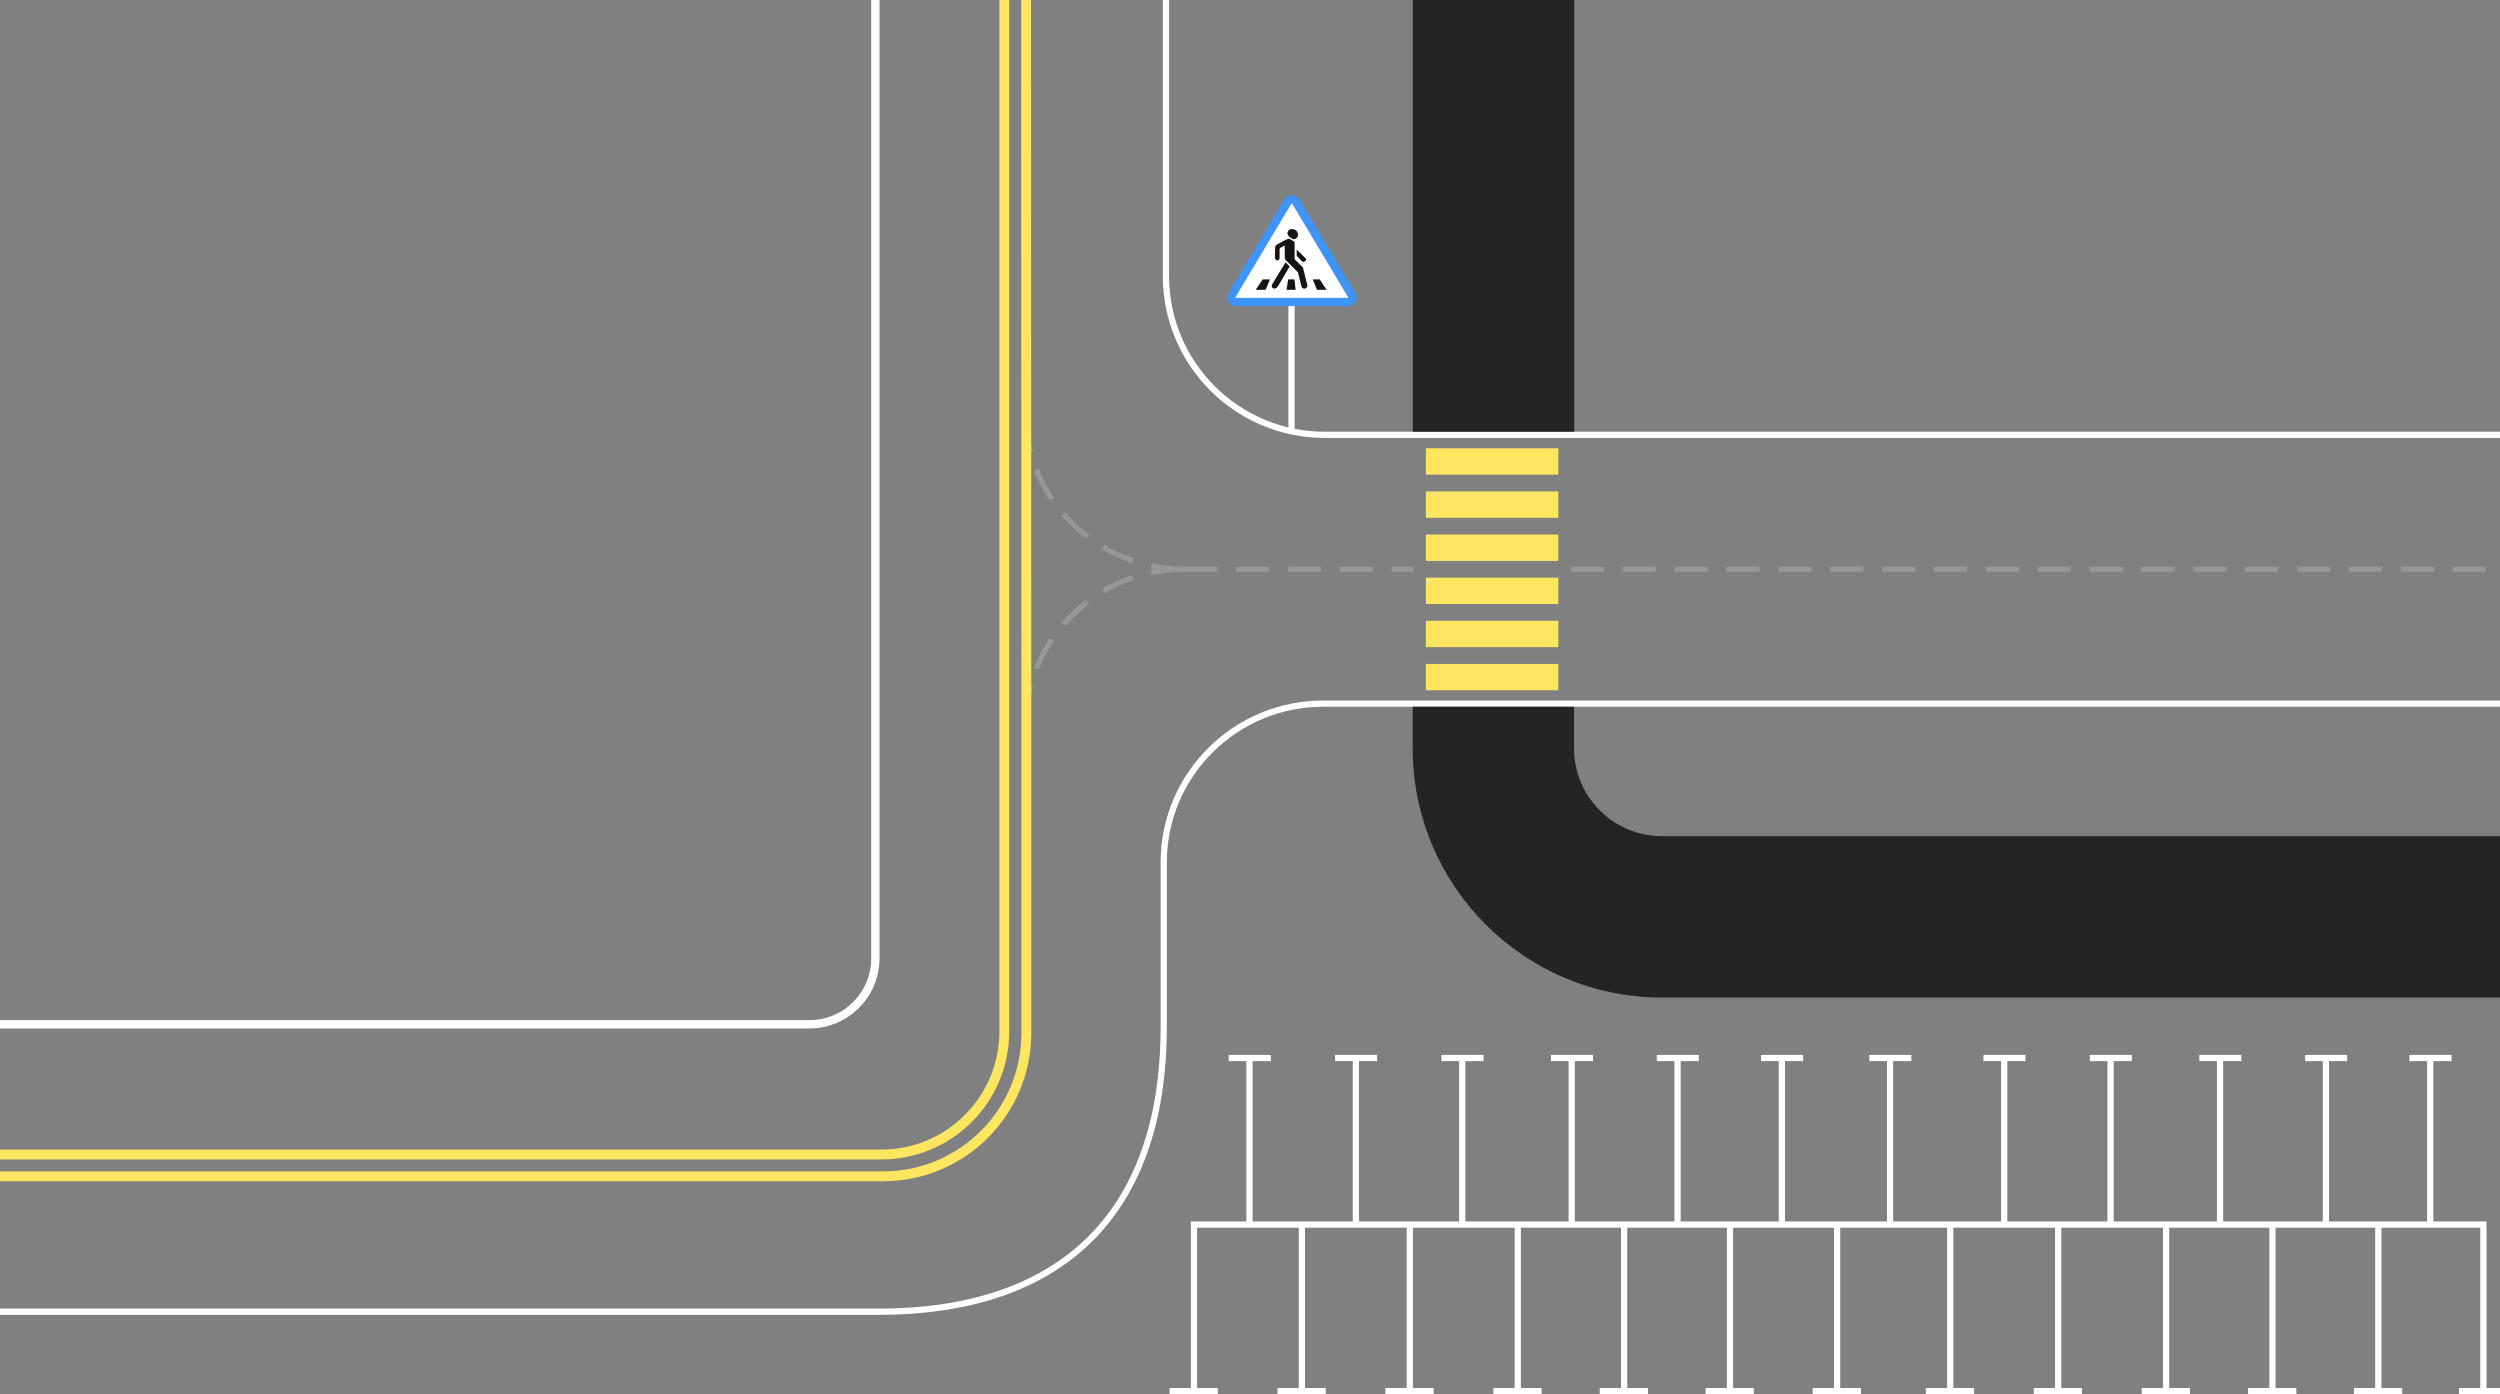 <svg width="4818" height="2687" viewBox="0 0 4818 2687" fill="none" xmlns="http://www.w3.org/2000/svg">
<rect x="0" y="0" width="4818" height="2687" fill="#808080" stroke="none"/>
<path d="M2281.23 1097H2282.24M2282.24 1097H2724.64M2282.24 1097C2112.55 1097 1975 1234 1975 1403M2282.24 1097C2112.55 1097 1975 959.999 1975 791M3026.96 1097H4828" stroke="#979797" stroke-width="10" stroke-dasharray="64 36"/>
<path d="M-3 2225H1698.5C1829.39 2225 1935.5 2118.89 1935.5 1988V1349M1978 1348.5V1991C1978 2143.43 1854.43 2267 1702 2267H-3M1935.5 0V1350M1977.5 0L1978 1350" stroke="#FFE661" stroke-width="19"/>
<path d="M2549.26 1356H2550.26M2550.26 1356H4834.5M2550.26 1356C2380.43 1356 2242.75 1493.04 2242.75 1662.1V1978C2242.75 2353 2032 2528 1692.75 2528H-12.5M2552.04 838H2553.04M2553.04 838H4834.5M2553.04 838C2384.02 838 2247 700.956 2247 531.904V0" stroke="white" stroke-width="12"/>
<path d="M-17.5 1974H1560C1630.14 1974 1687 1917.14 1687 1847V-1.5" stroke="white" stroke-width="16"/>
<path d="M2748 864H3003.18V914.738H2748V864Z" fill="#FFE661"/>
<path d="M2748 947.105H3003.18V997.843H2748V947.105Z" fill="#FFE661"/>
<path d="M2748 1030.21H3003.18V1080.95H2748V1030.21Z" fill="#FFE661"/>
<path d="M2748 1113.32H3003.18V1164.05H2748V1113.32Z" fill="#FFE661"/>
<path d="M2748 1196.42H3003.18V1247.16H2748V1196.42Z" fill="#FFE661"/>
<path d="M2748 1279.53H3003.18V1330.26H2748V1279.53Z" fill="#FFE661"/>
<path d="M2489 823L2489 590" stroke="white" stroke-width="12" stroke-linecap="round"/>
<path d="M2497.22 388.512L2604.76 568.382C2608.34 574.381 2604.02 582 2597.03 582H2381.97C2374.98 582 2370.66 574.381 2374.24 568.382L2481.78 388.512C2485.27 382.67 2493.73 382.67 2497.22 388.512Z" fill="white" stroke="#3F94F9" stroke-width="16"/>
<path d="M2447.5 538.5H2433.5L2420 558.5H2439L2447.5 538.5Z" fill="#141414"/>
<path d="M2479.5 558.5L2482.5 538.5H2494.5L2497 558.5H2479.5Z" fill="#141414"/>
<path d="M2543.5 538.5H2530L2538 558.5H2556.5L2543.5 538.5Z" fill="#141414"/>
<path d="M2519.5 549.5C2521 556 2510 560 2508 551.5L2501.5 525C2495.17 518.5 2481.9 505 2479.5 503C2476.5 500.5 2476 498.5 2476 495V473C2474.83 473.667 2471.9 475.3 2469.5 476.5C2466.5 478 2466 479.5 2466 482V496.5C2466 504 2457 503.5 2457 496C2457 491.6 2457.33 482.5 2457.5 478.5C2457.33 476.833 2457.7 473.1 2460.5 471.5C2464 469.5 2481 460 2483.5 460C2486 460 2490 463.5 2492.5 464.5C2495 465.5 2495 467 2495 469.5V499.5L2511 515.5C2513.33 524.667 2518.3 544.3 2519.5 549.5Z" fill="#141414"/>
<path d="M2485.5 513.5L2477.5 505.5C2470.5 517 2455.6 541.5 2452 547.5C2447.5 555 2457.46 560.5 2463 551.5C2466.2 546.3 2479.33 524 2485.5 513.5Z" fill="#141414"/>
<path d="M2494 461C2491.2 461 2487.17 458.333 2485.5 457C2484.33 455.833 2481.9 453.1 2481.5 451.5C2481 449.5 2481 446.5 2484 443.5C2487 440.5 2492 441 2496 443C2500 445 2501.5 449 2501.5 453C2501.5 457 2497.5 461 2494 461Z" fill="#141414"/>
<path d="M2499 493V481C2503.17 485.167 2512.59 494.094 2516 497.5C2519.5 501 2513 507.5 2509 503.5C2505.8 500.3 2501 495.167 2499 493Z" fill="#141414"/>
<path d="M2301 2360V2354H2295V2360H2301ZM2341 2687H2347V2675H2341V2687ZM2260 2675H2254V2687H2260V2675ZM2549 2687H2555V2675H2549V2687ZM2468 2675H2462V2687H2468V2675ZM2757 2687H2763V2675H2757V2687ZM2676 2675H2670V2687H2676V2675ZM2965 2687H2971V2675H2965V2687ZM2884 2675H2878V2687H2884V2675ZM3170 2687H3176V2675H3170V2687ZM3089 2675H3083V2687H3089V2675ZM3374 2687H3380V2675H3374V2687ZM3293 2675H3287V2687H3293V2675ZM4786 2360H4792V2354H4786V2360ZM3540.5 2360V2354H3534.5V2360H3540.5ZM3580.5 2687H3586.5V2675H3580.5V2687ZM3499.5 2675H3493.5V2687H3499.5V2675ZM3798.5 2687H3804.5V2675H3798.5V2687ZM3717.5 2675H3711.5V2687H3717.5V2675ZM4006.5 2687H4012.5V2675H4006.5V2687ZM3925.5 2675H3919.5V2687H3925.5V2675ZM4214.5 2687H4220.5V2675H4214.5V2687ZM4133.5 2675H4127.5V2687H4133.5V2675ZM4379.5 2360H4385.5V2354H4379.5V2360ZM4419.5 2687H4425.5V2675H4419.5V2687ZM4338.5 2675H4332.5V2687H4338.5V2675ZM4623.5 2687H4629.5V2675H4623.5V2687ZM4542.5 2675H4536.5V2687H4542.5V2675ZM4826 2687H4832V2675H4826V2687ZM4745 2675H4739V2687H4745V2675ZM2402 2045L2402 2360H2414L2414 2045L2402 2045ZM2368 2045H2449V2033H2368V2045ZM2307 2675L2307 2360H2295L2295 2675H2307ZM2341 2675H2260V2687H2341V2675ZM2515 2675L2515 2360H2503L2503 2675H2515ZM2549 2675H2468V2687H2549V2675ZM2723 2675V2360H2711V2675H2723ZM2757 2675H2676V2687H2757V2675ZM2931 2675V2360H2919V2675H2931ZM2965 2675H2884V2687H2965V2675ZM3136 2675V2360H3124V2675H3136ZM3170 2675H3089V2687H3170V2675ZM2607 2045V2360H2619V2045H2607ZM2573 2045H2654V2033H2573V2045ZM2812 2045V2360H2824V2045H2812ZM2778 2045H2859V2033H2778V2045ZM3023 2045V2360H3035V2045H3023ZM2989 2045H3070V2033H2989V2045ZM2301 2366H3130V2354H2301V2366ZM3340 2675V2360H3328V2675H3340ZM3374 2675H3293V2687H3374V2675ZM3227 2045V2360H3239V2045H3227ZM3193 2045H3274V2033H3193V2045ZM3428 2045V2360H3440V2045H3428ZM3394 2045H3475V2033H3394V2045ZM3130 2366H4786V2354H3130V2366ZM3636.5 2045V2360H3648.5V2045H3636.5ZM3602.5 2045H3683.5V2033H3602.5V2045ZM3546.5 2675V2360H3534.5V2675H3546.5ZM3580.5 2675H3499.5V2687H3580.5V2675ZM3764.5 2675V2360H3752.5V2675H3764.5ZM3798.5 2675H3717.5V2687H3798.5V2675ZM3972.5 2675V2360H3960.5V2675H3972.5ZM4006.5 2675H3925.5V2687H4006.5V2675ZM4180.5 2675V2360H4168.5V2675H4180.5ZM4214.5 2675H4133.5V2687H4214.5V2675ZM4385.5 2675V2360H4373.5V2675H4385.5ZM4419.5 2675H4338.5V2687H4419.5V2675ZM3856.5 2045V2360H3868.5V2045H3856.5ZM3822.5 2045H3903.5V2033H3822.5V2045ZM4061.5 2045V2360H4073.5V2045H4061.5ZM4027.5 2045H4108.5V2033H4027.5V2045ZM4272.5 2045V2360H4284.5V2045H4272.5ZM4238.5 2045H4319.5V2033H4238.5V2045ZM3540.5 2366H4379.5V2354H3540.5V2366ZM4589.5 2675V2360H4577.5V2675H4589.5ZM4623.5 2675H4542.5V2687H4623.5V2675ZM4476.5 2045V2360H4488.5V2045H4476.5ZM4442.5 2045H4523.5V2033H4442.5V2045ZM4677.5 2045V2360H4689.5V2045H4677.5ZM4643.5 2045H4724.5V2033H4643.5V2045ZM4792 2675V2360H4780V2675H4792ZM4826 2675H4745V2687H4826V2675Z" fill="white"/>
<path d="M2878 1442H3033.5H2878ZM3203 1767V1922.5V1767ZM2722.5 1362L2722.5 1442H3033.5L3033.5 1362H2722.5ZM3203 1922.5H4831V1611.5H3203V1922.5ZM2722.5 1442C2722.5 1707.37 2937.63 1922.5 3203 1922.5V1611.5C3109.39 1611.5 3033.5 1535.61 3033.5 1442H2722.5ZM2722.81 6.8003e-06L2722.81 832.085H3033.81L3033.81 -6.8003e-06L2722.81 6.8003e-06Z" fill="#242424"/>
</svg>
